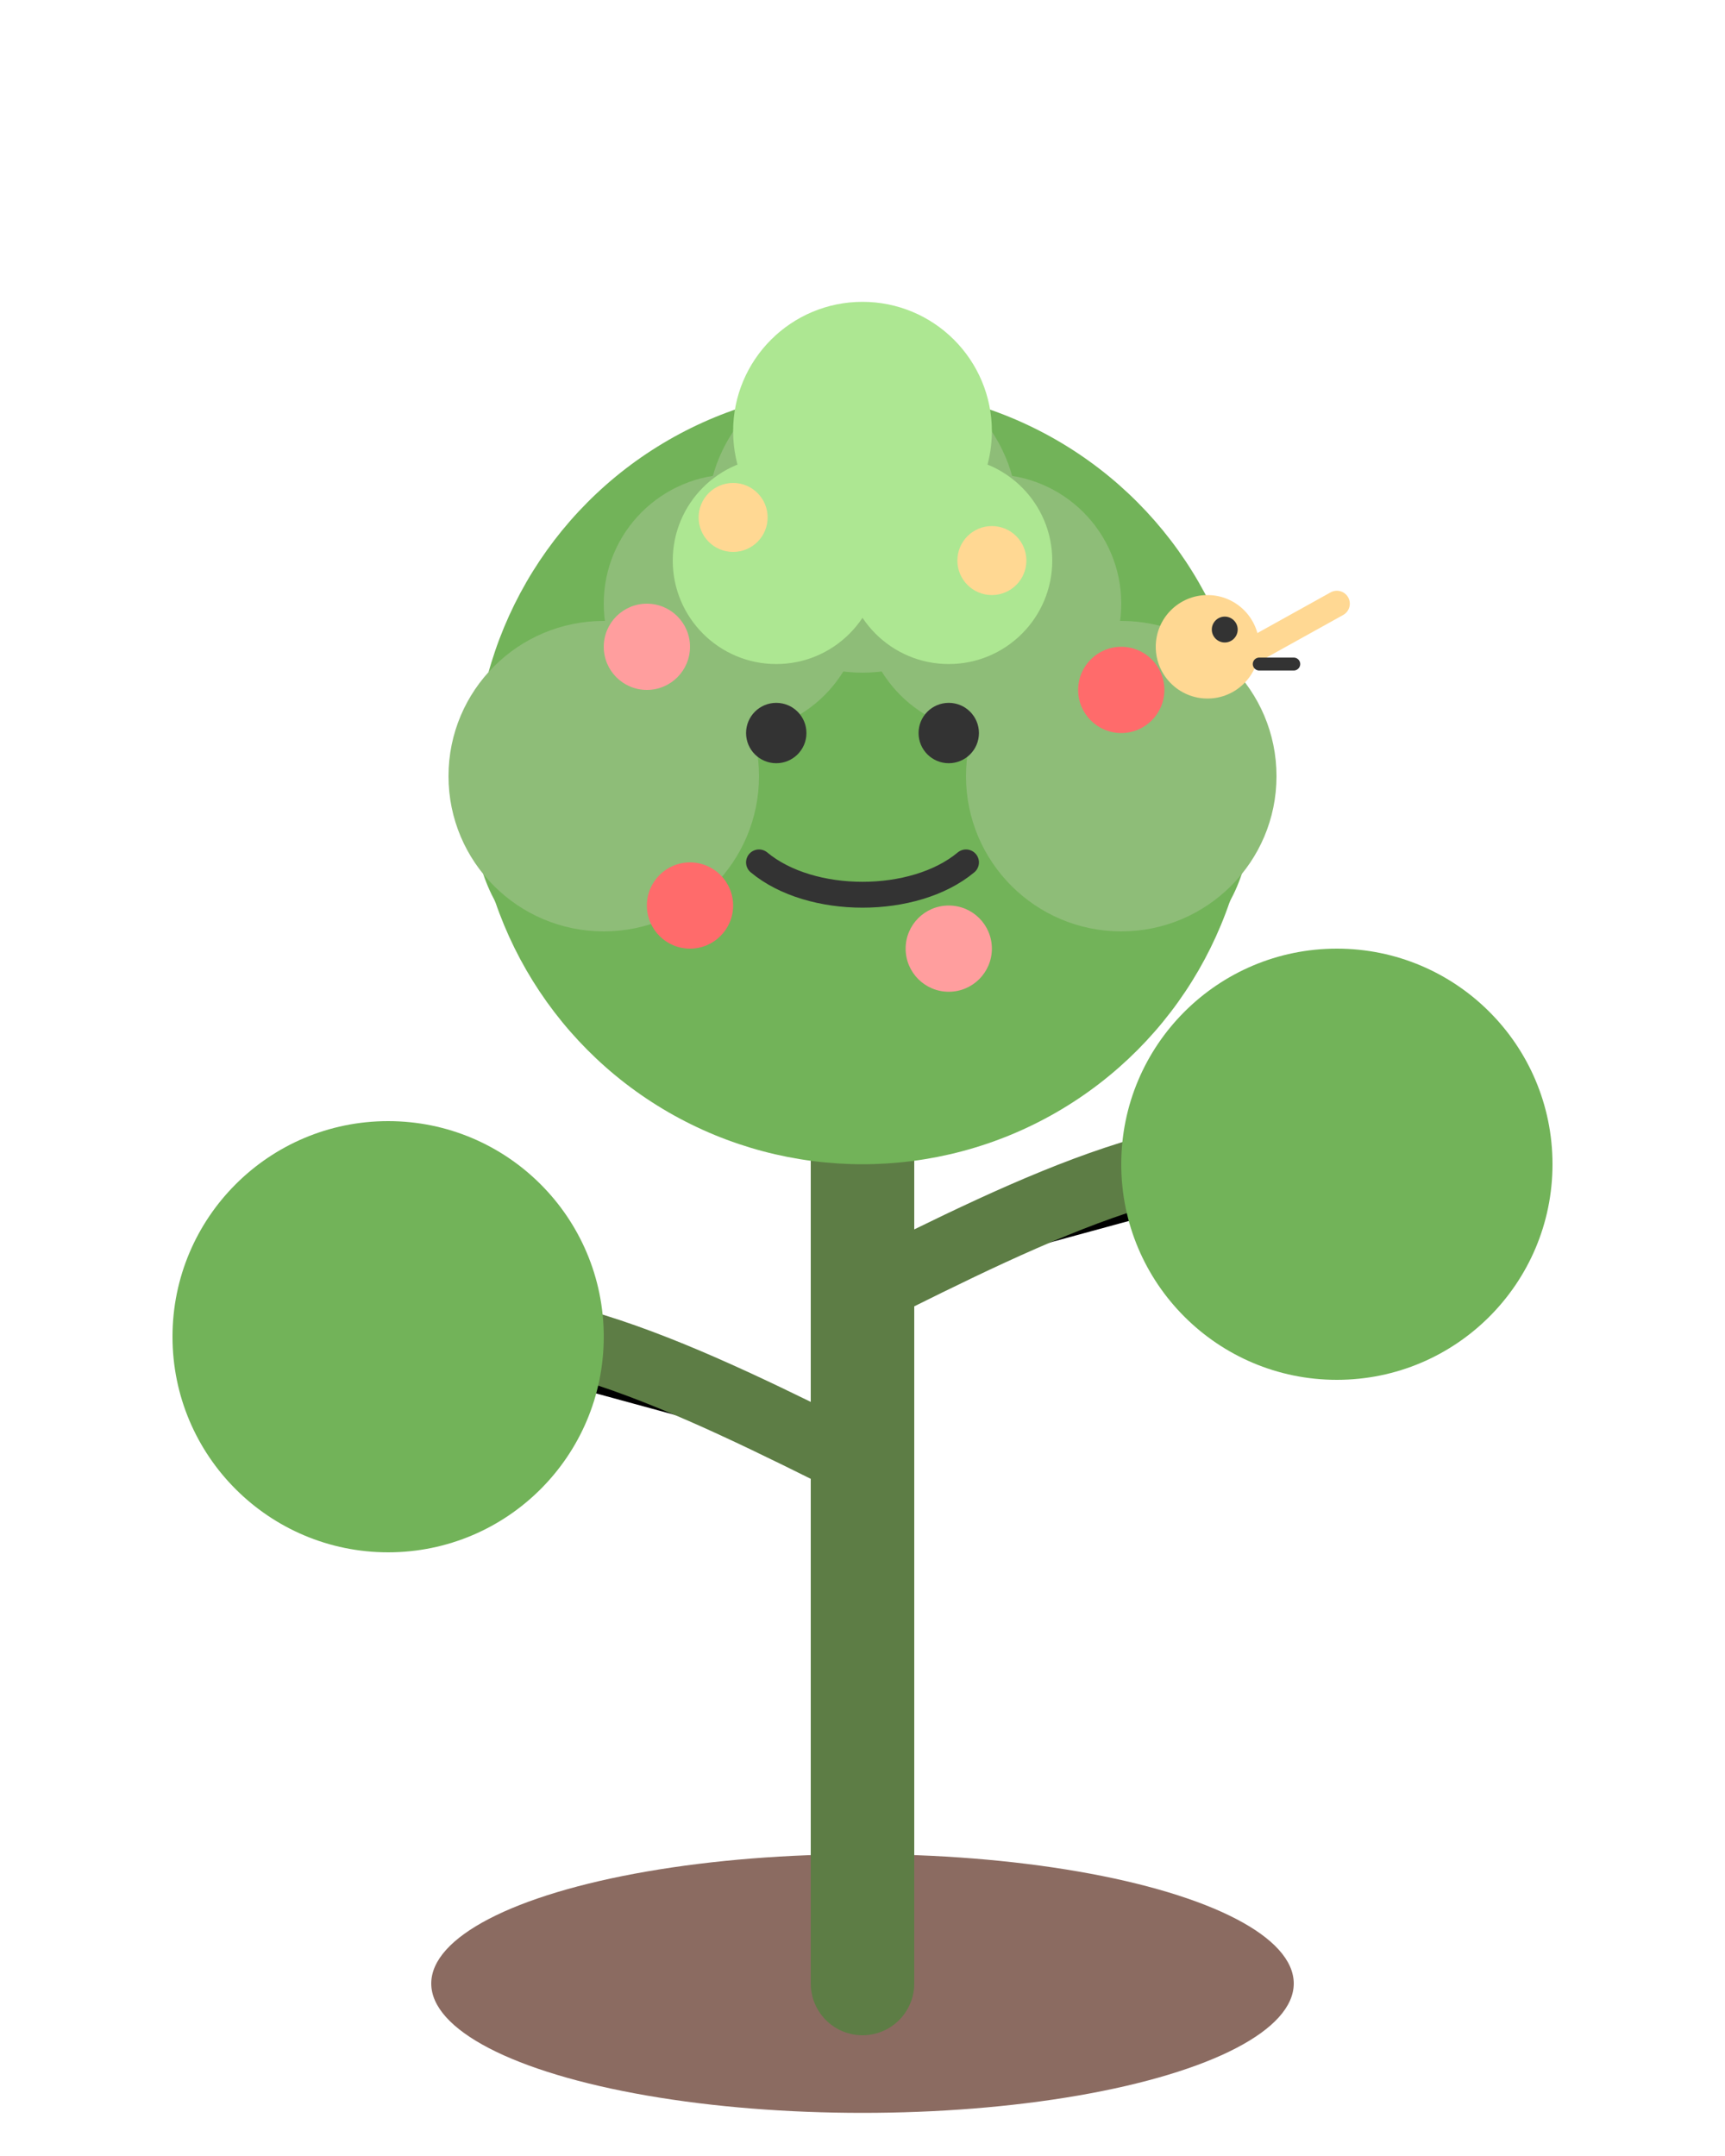 <svg width="200" height="250" viewBox="0 0 200 250" xmlns="http://www.w3.org/2000/svg">
    <!-- 成熟的树 - 阶段3 -->
    
    <!-- 土壤 -->
    <ellipse cx="100" cy="230" rx="50" ry="15" fill="#8B6B61" />
    
    <!-- 主干 -->
    <path d="M100 230 C100 180 100 130 100 100" stroke="#5D7D45" stroke-width="12" stroke-linecap="round" />
    
    <!-- 主要分支 -->
    <path d="M100 150 C120 140 140 130 155 135" stroke="#5D7D45" stroke-width="8" stroke-linecap="round" />
    <path d="M100 170 C80 160 60 150 45 155" stroke="#5D7D45" stroke-width="8" stroke-linecap="round" />
    <path d="M100 130 C110 120 120 110 125 95" stroke="#5D7D45" stroke-width="6" stroke-linecap="round" />
    <path d="M100 130 C90 120 80 110 75 95" stroke="#5D7D45" stroke-width="6" stroke-linecap="round" />
    
    <!-- 大树冠 -->
    <circle cx="100" cy="90" r="45" fill="#72B359" />
    <circle cx="155" cy="135" r="25" fill="#72B359" />
    <circle cx="45" cy="155" r="25" fill="#72B359" />
    <circle cx="125" cy="95" r="20" fill="#72B359" />
    <circle cx="75" cy="95" r="20" fill="#72B359" />
    
    <!-- 层次感的叶子 -->
    <circle cx="85" cy="70" r="15" fill="#8EBD78" />
    <circle cx="115" cy="70" r="15" fill="#8EBD78" />
    <circle cx="70" cy="90" r="18" fill="#8EBD78" />
    <circle cx="130" cy="90" r="18" fill="#8EBD78" />
    <circle cx="100" cy="60" r="18" fill="#8EBD78" />
    
    <!-- 顶层亮色叶子 -->
    <circle cx="90" cy="65" r="12" fill="#ADE792" />
    <circle cx="110" cy="65" r="12" fill="#ADE792" />
    <circle cx="100" cy="50" r="15" fill="#ADE792" />
    
    <!-- 脸部表情 - 超级开心 -->
    <circle cx="90" cy="85" r="3.5" fill="#333" />
    <circle cx="110" cy="85" r="3.5" fill="#333" />
    <path d="M88 100 C94 105 106 105 112 100" stroke="#333" stroke-width="3" stroke-linecap="round" fill="none" />
    
    <!-- 苹果/花朵装饰 -->
    <circle cx="75" cy="75" r="5" fill="#FF9E9E" />
    <circle cx="130" cy="80" r="5" fill="#FF6B6B" />
    <circle cx="115" cy="65" r="4" fill="#FFD893" />
    <circle cx="85" cy="60" r="4" fill="#FFD893" />
    <circle cx="110" cy="110" r="5" fill="#FF9E9E" />
    <circle cx="80" cy="105" r="5" fill="#FF6B6B" />
    
    <!-- 小鸟 -->
    <circle cx="140" cy="75" r="6" fill="#FFD893" />
    <path d="M146 75 L155 70" stroke="#FFD893" stroke-width="3" stroke-linecap="round" />
    <circle cx="142" cy="73" r="1.5" fill="#333" />
    <path d="M146 77 L150 77" stroke="#333" stroke-width="1.5" stroke-linecap="round" />
</svg> 